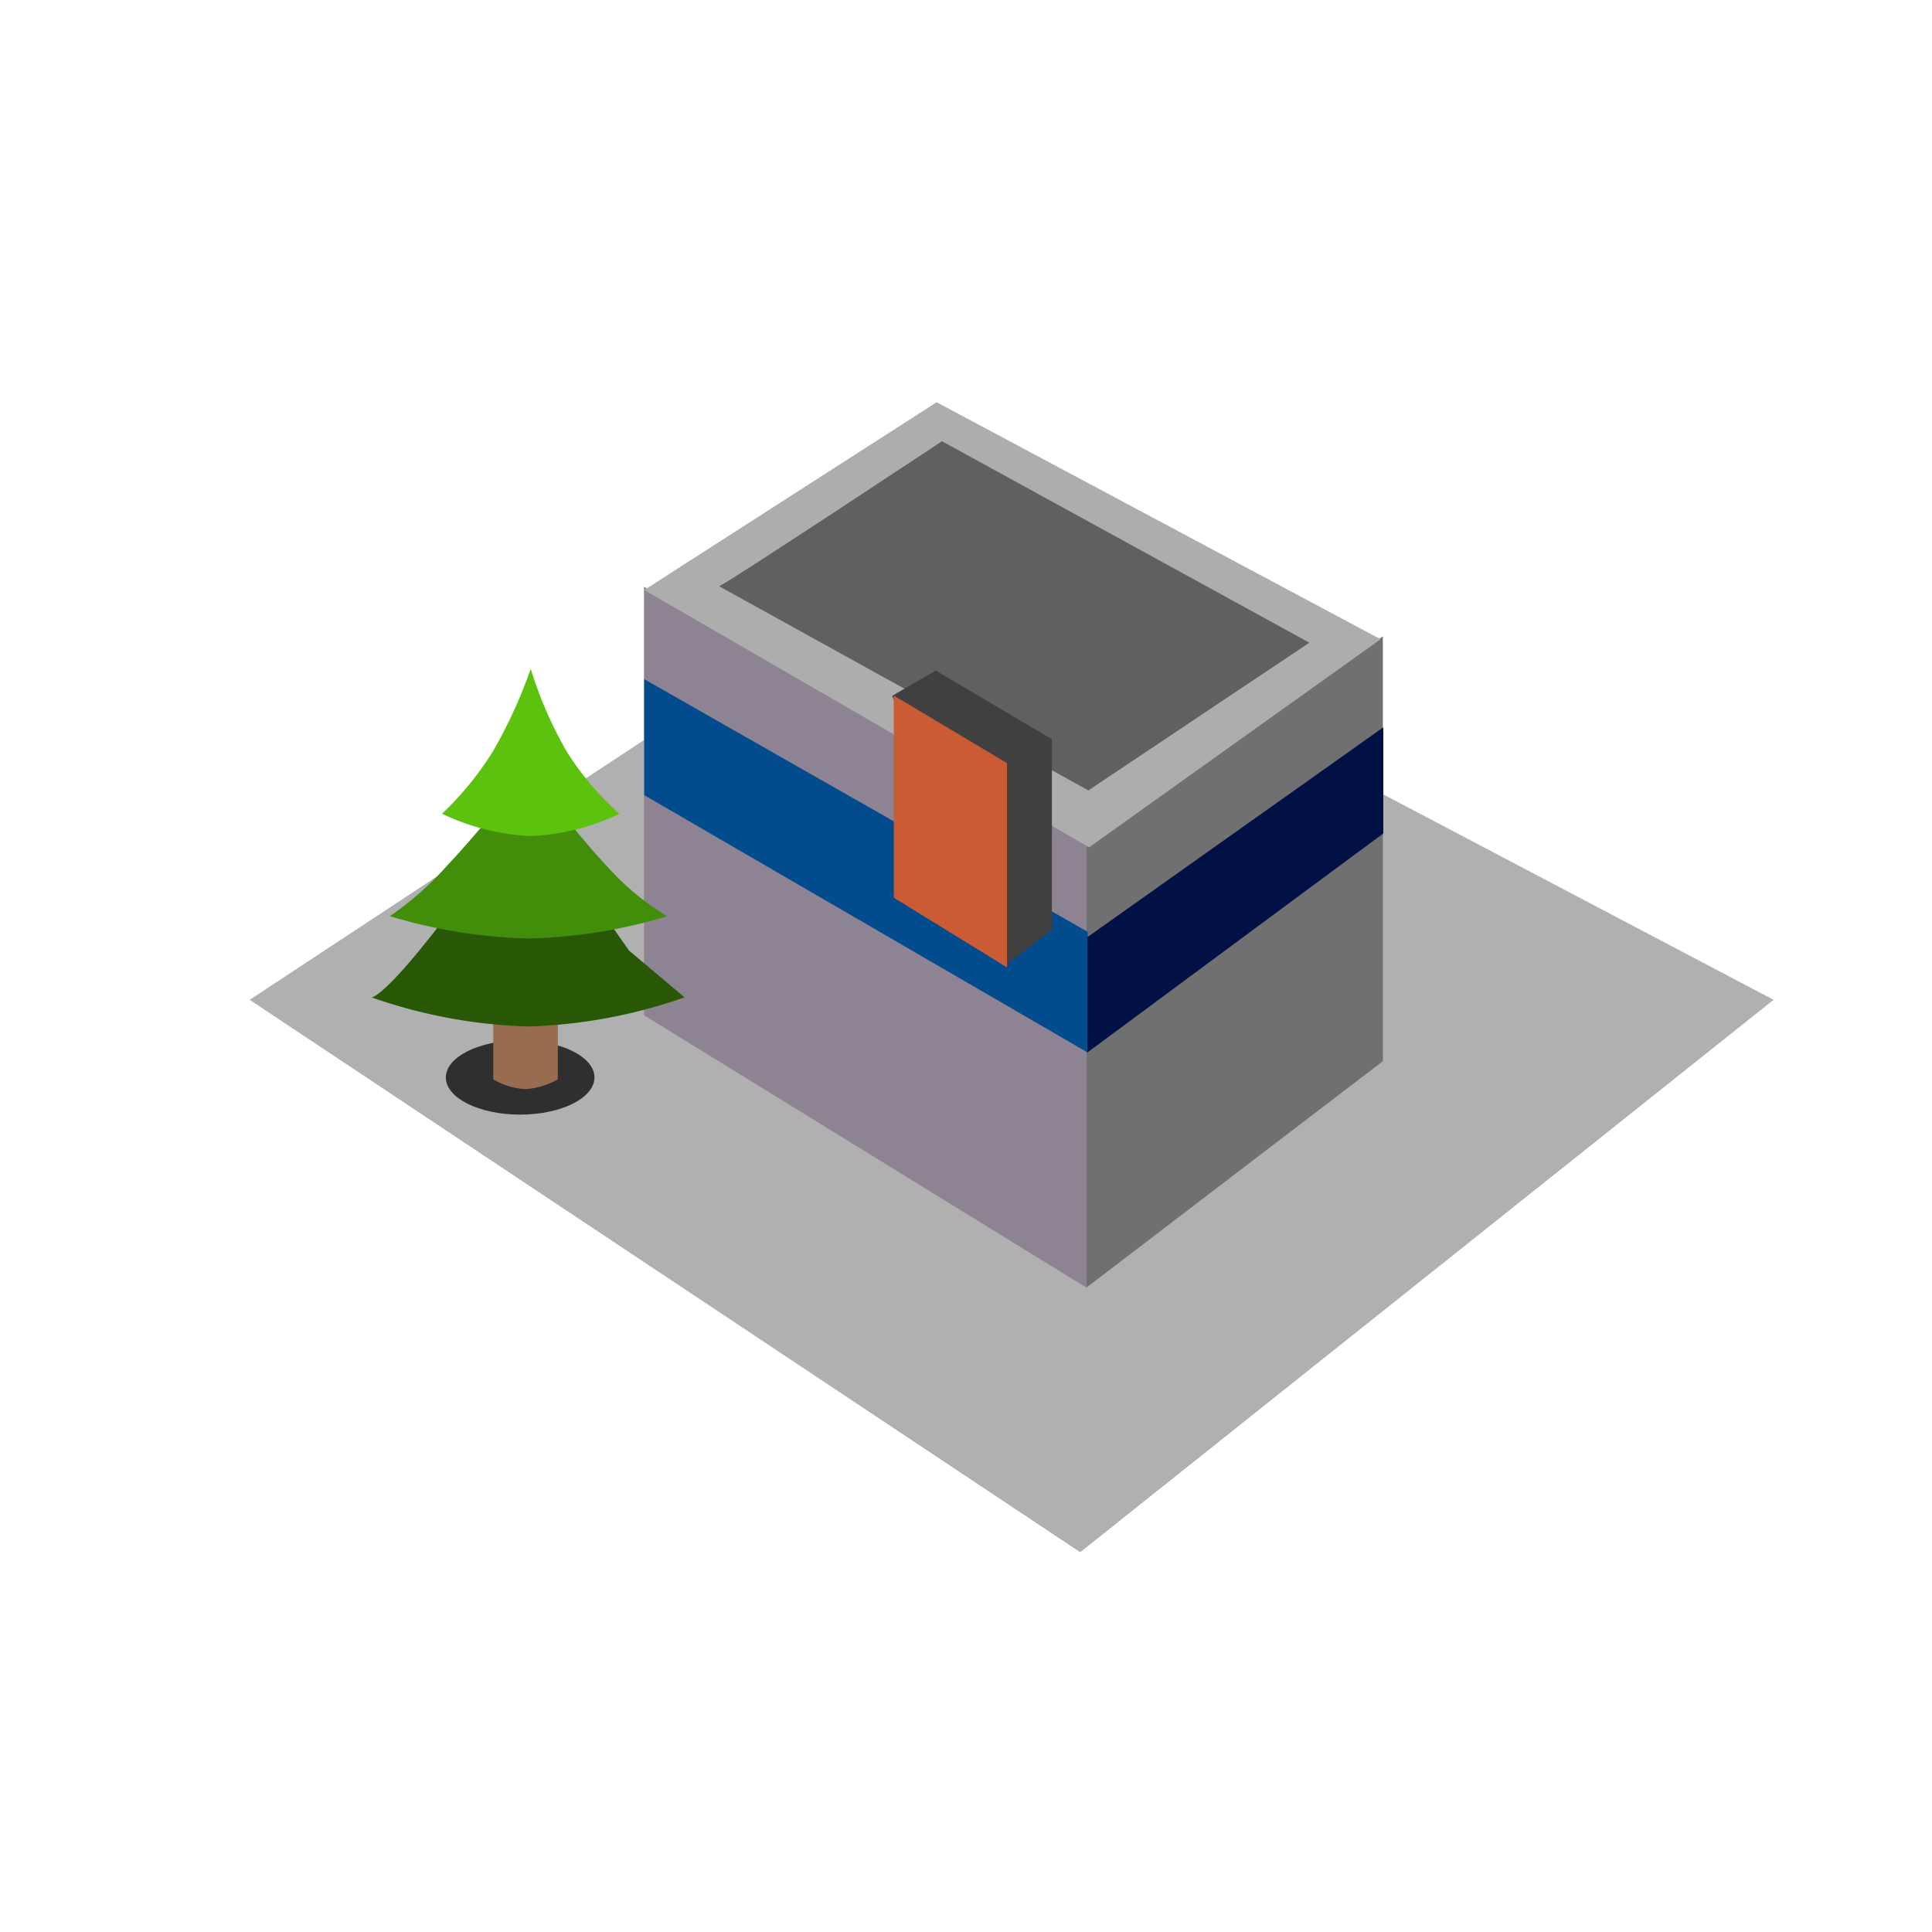 <svg xmlns="http://www.w3.org/2000/svg" xmlns:xlink="http://www.w3.org/1999/xlink" width="26" height="26" viewBox="0 0 26 26">
  <defs>
    <clipPath id="clip-InfoIconServices">
      <rect width="26" height="26"/>
    </clipPath>
  </defs>
  <g id="InfoIconServices" clip-path="url(#clip-InfoIconServices)">
    <g id="Component_206_2" data-name="Component 206 – 2" transform="translate(3.36 5.408)">
      <path id="Path_741" data-name="Path 741" d="M-10008-10484.974l11.177,7.434,9.331-7.434-11.4-6Z" transform="translate(10008 10493.021)" fill="#b0b0b0"/>
      <path id="Path_747" data-name="Path 747" d="M-9906.377-10486.021l5.953,3.666v-5.963l-5.953-3.469Z" transform="translate(9911.683 10494.275)" fill="#8e8393"/>
      <path id="Path_742" data-name="Path 742" d="M-9888.848-10481.245l3.991-3.048v-5.718l-3.991,2.769Z" transform="translate(9900.107 10493.166)" fill="#707070"/>
      <path id="Path_743" data-name="Path 743" d="M-9906.367-10489.9l5.987,3.463,3.923-2.8-5.975-3.19Z" transform="translate(9911.677 10492.432)" fill="#adadad"/>
      <path id="Path_748" data-name="Path 748" d="M-9750.367-10484.468l5.968,3.4v1.625l-5.968-3.464Z" transform="translate(9755.677 10488.2)" fill="#024c8d"/>
      <path id="Path_749" data-name="Path 749" d="M-9732.8-10479.915l3.983-2.824v1.428l-3.983,2.948Z" transform="translate(9744.073 10487.119)" fill="#011146"/>
    </g>
    <ellipse id="Ellipse_288" data-name="Ellipse 288" cx="1" cy="0.5" rx="1" ry="0.5" transform="translate(6 14)" fill="#2f2f2f"/>
    <path id="Path_753" data-name="Path 753" d="M0,0H.869V1.3a1,1,0,0,1-.438.132A.947.947,0,0,1,0,1.3Z" transform="translate(6.638 13.225)" fill="#976c4f"/>
    <path id="Path_752" data-name="Path 752" d="M2.106,0l1.36,1.935.746.629a6.951,6.951,0,0,1-2.106.392A6.951,6.951,0,0,1,0,2.564s.114.012.641-.629S2.106,0,2.106,0Z" transform="translate(5 10.858)" fill="#285705"/>
    <path id="Path_751" data-name="Path 751" d="M1.866,0s.593.807,1.059,1.3a3.49,3.49,0,0,0,.807.669,6.987,6.987,0,0,1-1.866.3A6.987,6.987,0,0,1,0,1.968,4.222,4.222,0,0,0,.759,1.3C1.225.807,1.866,0,1.866,0Z" transform="translate(5.247 10.361)" fill="#428d0a"/>
    <path id="Path_750" data-name="Path 750" d="M1.193,0a5.482,5.482,0,0,0,.485,1.115,3.911,3.911,0,0,0,.709.837,3.089,3.089,0,0,1-1.193.3A3.089,3.089,0,0,1,0,1.951a4.273,4.273,0,0,0,.683-.837A6.493,6.493,0,0,0,1.193,0Z" transform="translate(5.949 9)" fill="#5cc20d"/>
    <path id="Path_756" data-name="Path 756" d="M227.677-238.111c.093-.026,3-1.951,3-1.951l4.944,2.711-2.974,1.988Z" transform="translate(-218 246)" fill="#606060"/>
    <path id="Path_755" data-name="Path 755" d="M231.007-236.636l.586-.34,1.563.924v2.567l-.639.483-1.04-2.5Z" transform="translate(-219 246)" fill="#404040"/>
    <path id="Path_754" data-name="Path 754" d="M231.028-233.919l1.524.938v-2.749l-1.524-.91Z" transform="translate(-219 246)" fill="#ca5b33"/>
  </g>
</svg>
